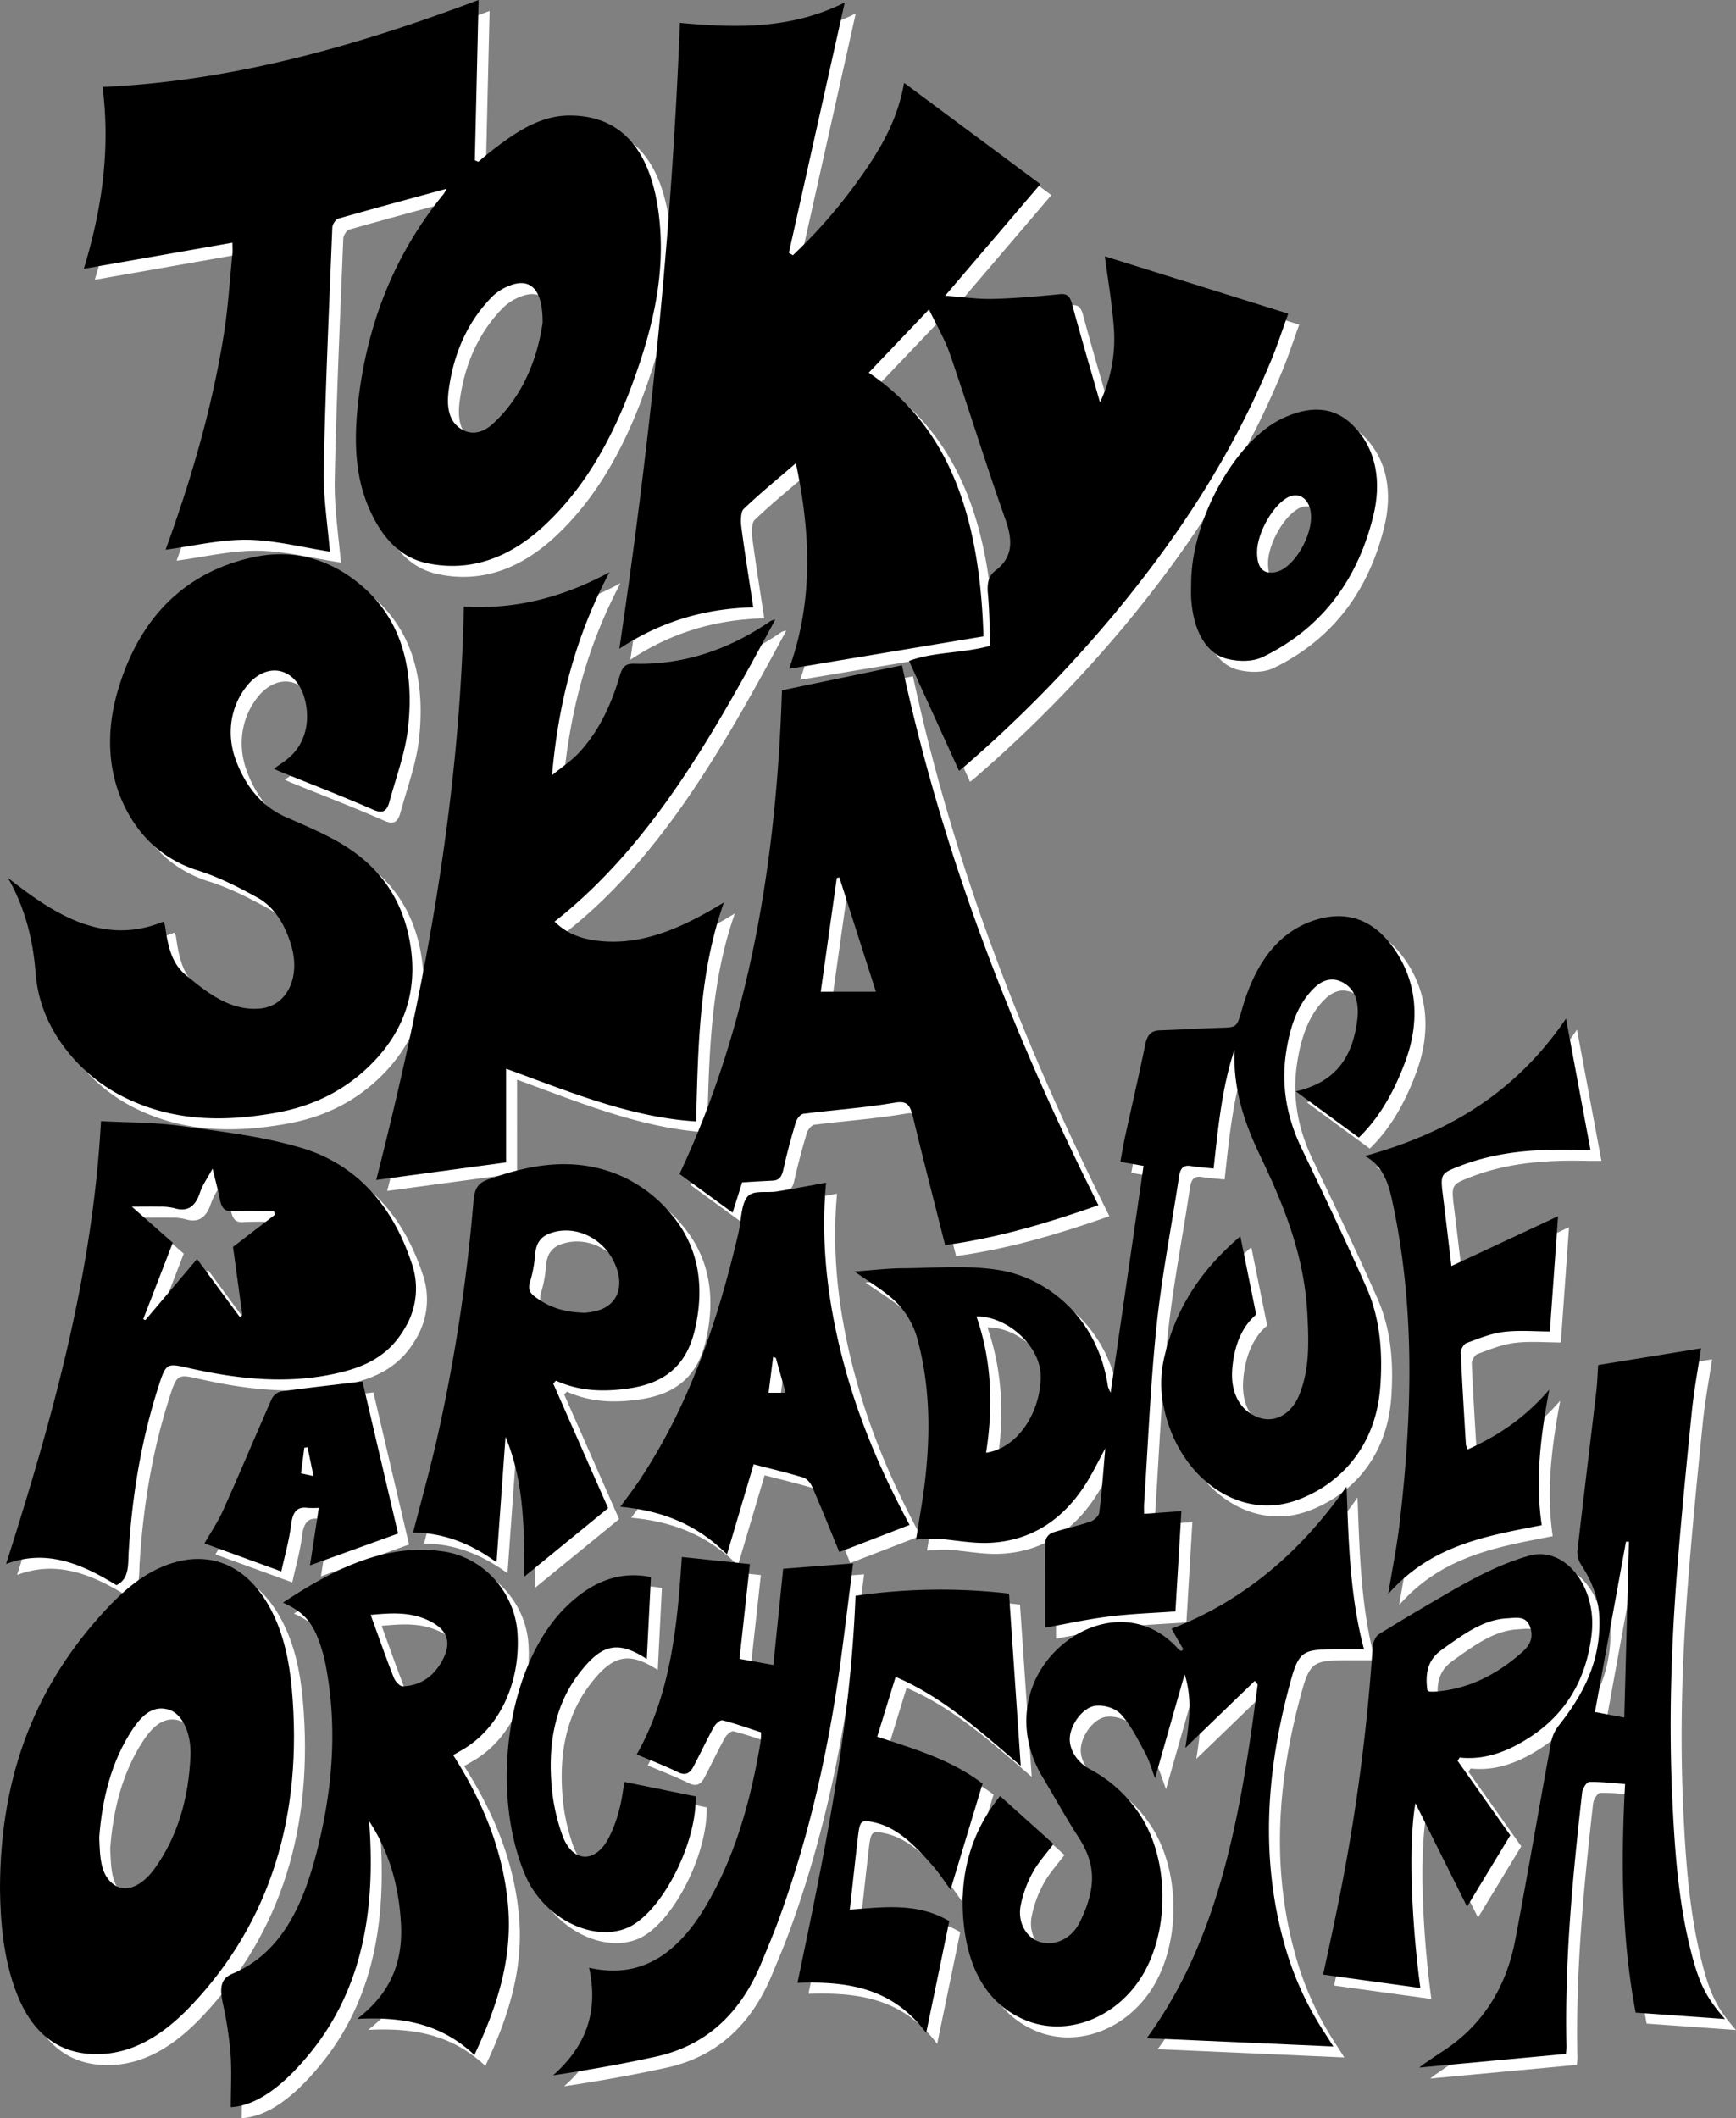 <svg xmlns="http://www.w3.org/2000/svg" viewBox="0 0 790.77 964.49"><rect x="0" y="0" width="790.77" height="964.49" fill="#808080" stroke="none"/><defs><style>.cls-1{fill:#fff;}</style></defs><title>logo</title><g id="Layer_2" data-name="Layer 2"><g id="Layer_1-2" data-name="Layer 1"><path class="cls-1" d="M191.12,431c-4.68-21.47-17.43-34.61-33.33-43.38-7.31-4-14.93-7.22-22.49-10.53-10.52-4.61-18-13.24-22.71-25.51S110,326.36,117.73,317c9.12-11,22.12-8,26,6,2.85,10.35.32,20.45-6.89,26.83-2.15,1.91-4.55,3.38-7.07,5.21,1,.46,1.71.86,2.49,1.17C146.51,362,160.86,367.47,175,373.7c4,1.75,6.11,1,7.33-3.44,3.06-11.24,7.27-22.34,8.55-33.91,2.74-24.85-2.12-47.29-19.41-63.1-16-14.59-34.32-18.76-53.42-14-28.47,7-49.64,26.34-59.57,60.86-4.89,17-4.71,35,2.71,50.89s19.17,25.72,34,30.39c9.31,2.93,18.36,7.52,27.16,12.38C130,418,134.87,426,137.7,435.63c4.3,14.6-2.14,27.51-14.24,28.61-13.24,1.22-23.76-6.86-34.1-15.51-6.49-5.43-8-13.79-9.22-22.4a6.52,6.52,0,0,0-.77-1.65c-26.87,11-49.11-2.8-70.8-20C16.12,417.79,20,432.28,21.2,447.9c1.08,13.75,6.18,25,13.75,34.84a76.49,76.49,0,0,0,29.79,23.38c21.34,9.6,43.28,9.55,65.41,5.68,15.86-2.77,30.57-9.17,43.21-21.5C189,475,196.46,455.5,191.12,431Z"/><path class="cls-1" d="M334.74,415.94c-2.41,1.43-4.05,2.43-5.7,3.38-16.58,9.5-33.64,16.41-52.29,14-6.9-.89-13.51-3.1-19.13-8.67,44.21-34.77,72.62-85.77,100.5-137.46a5.15,5.15,0,0,0-2.87,1.11c-19.18,13-39.68,19.55-61.58,18.92-3.71-.11-5.2,1.45-6.39,5.54-4,13.76-10,26.11-19.17,35.63-3.21,3.31-7,5.79-11.65,9.58,3-34,11-63.71,26.16-92.4-22,11.87-43.6,17-66.34,15.64-1.79,90.54-18.43,176.9-39.91,261.08l59.15-8V491.63c29,10.59,56.85,22.19,86.56,24C323,481.31,323.43,448,334.74,415.94Z"/><path class="cls-1" d="M415.86,307.93l-54.67,11.39c-2.42,76.86-14.49,151.83-46.66,220.26l24.18,17.61c1.63-5.19,3.07-9.76,4.35-13.82,4.95-.28,9.43-.58,13.91-.77,2.7-.11,4.07-1.49,4.82-4.91,1.61-7.33,3.56-14.56,5.7-21.69.48-1.63,2.17-3.68,3.44-3.84,14-1.81,28.05-2.71,41.95-5.11,5.49-.95,6.74,1.35,8.05,6.81,4.63,19.27,9.62,38.4,14.59,58.08,23.78-3.23,46.62-10,69.81-18.14C466.39,476,434.62,395.26,415.86,307.93Zm-37,148.66c2.5-17.74,4.9-34.79,7.31-51.84l1.18-.18,16.64,52Z"/><path class="cls-1" d="M590.73,892.56c-11.47-39-9.21-78,.79-116.84,4.91-19.09,5.65-19.62,22.14-19.75,4.07,0,8.14,0,12.65,0-6.41-24.23-7-48.47-7.94-74.07-22.14,31.63-48.63,52.8-79.71,64.74C540.55,750,542.25,753,544,756l-.88.78a4.2,4.2,0,0,1-1.25-.72c-16.45-18.72-41.33-14.83-56.93,1.62-14.39,15.19-16.49,37.46-5.18,56.25,5.48,9.1,10.61,18.54,16.35,27.38,8.12,12.5,8.42,23,.91,38.65-3.46,7.23-10.47,11-17.2,9.6s-11.46-8.49-9.9-16.85a52.36,52.36,0,0,1,5.46-15c2.52-4.67,6.09-8.49,9.49-13.06l-24.33-21.83c-13.27,16.62-18.86,36-16.52,58.4,2.2,21,11.09,36.5,27.84,43.55,19.29,8.11,42.28-1.08,53.87-20.88,11.84-20.24,11.69-50.69-.31-70.69a61.55,61.55,0,0,0-24-22.62c-6.19-3.4-9.63-9.38-9.07-14.78.61-6,6.09-13.56,11.89-14.09,3.78-.35,8.68,1,11.4,3.92,4.39,4.76,7.6,11.3,10.92,17.4,1.87,3.41,3,7.45,4.58,11.66,4.61-16.16,9-31.72,13.48-47.28,3.78,11.82,1.85,23.25.33,33.49l31.61-30.51c.44.54.89,1.07,1.33,1.6-7.53,58.28-17.2,115.56-50.54,161.09l85,3.77c-1.24-1.95-2.33-3.71-3.46-5.43A143.79,143.79,0,0,1,590.73,892.56Z"/><path class="cls-1" d="M393.61,716.88l-31.86,2.45c-1.52,14.9-3,29.29-4.48,43.82l-15.42-2.8c1.65-15,3.22-29.37,4.73-43.13l-31-3.24c-2,31.27-5.08,62.55-20.54,89.9,6.58,2.79,12.81,5.17,18.86,8.12,3.12,1.53,5.25.65,6.9-2.45,3.19-6,6.09-12.27,9.38-18.2.83-1.5,2.85-3.28,4-3,5.85,1.45,11.6,3.55,17.5,5.46a40.86,40.86,0,0,1-.22,4.27c-4.48,26.81-11.58,52.23-24.88,74.69C313.43,895,296.68,906.31,273.34,901c4.72,21.58-2.67,36.76-16.38,49,16-2.45,31.5-5.13,47-8.56,21.32-4.73,37.75-18.21,47.75-42.4,2.65-6.41,5.38-12.79,7.79-19.34C374,840.3,383.07,799,388.6,756.36,390.3,743.28,391.92,730.19,393.61,716.88Z"/><path class="cls-1" d="M403.23,834.83c10.93,2.41,18.91,11,26.69,19.8,2.88,3.25,5.31,7.1,8.06,10.82,5.06-16.76,9.76-32.3,14.6-48.29-14.48-11-31.1-15.77-48-21.37,2.82-9.14,5.51-17.88,8.38-27.22,21.62,9.16,39.37,25.46,57,40.49-1.77-26-3.54-52-5.34-78.41a270.19,270.19,0,0,0-69.92,1c-2.31,60.4-14.24,118.08-26.45,176.23,22.26-.75,43,1.88,58.64,22.79,3.53-17.11,7-33.74,10.51-50.89-14.44-8.55-29.8-6.4-45.3-5.24,1.29-11.62,2.46-22.42,3.71-33.2C396.68,834,397.24,833.5,403.23,834.83Z"/><path class="cls-1" d="M290,883.14c15.63-5.93,32.38-38,31.9-60.16l-32.46-6.61c-.64,3.52-1.19,8.44-2.48,13.06a59.39,59.39,0,0,1-5.11,13.27c-6.21,10.89-16.09,10.25-20.6-1.78a87.48,87.48,0,0,1-5-23c-1.54-18.43,1.31-35.75,11.85-50,10.79-14.55,18.24-16.09,31.52-7.5q.92-18.21,1.88-37.28c-14.38-3-27,2.17-38.49,13.35-27.5,26.82-34.85,84.89-18.67,122.55C252.58,878.07,274.14,889.18,290,883.14Z"/><path class="cls-1" d="M137.92,774c-1.17-13-3.84-25.47-9.78-36.58-9.68-18.09-24.9-25.69-42.2-21.37C72.84,719.36,62.31,728,52.51,738.7,22.41,771.46,5,811.52,5,865.29c.18,14.09,1.37,31.49,7.71,47.65,7,17.82,18.69,26.85,34.75,27.38,17.66.59,32.2-8.88,45-22.47C128.2,879.89,143.09,831.66,137.92,774Zm-46.17,30.6c-.81,19.19-5.81,36.68-16.32,51.25-5.74,8-13,11.06-18.23,7.53-6.72-4.53-6.59-13.09-7-21.67,1.31-17.67,5.53-34.58,15-49,4.38-6.63,9.71-11.77,17.33-9C88.19,785.9,92.19,794.34,91.75,804.64Z"/><path class="cls-1" d="M211.43,804.18l4.11-2.37c16.78-9.67,26.65-30.48,25.19-53.08-1.22-18.75-15.48-34.49-33.43-37.22-26.64-4-49.89,7.73-73.4,23.25,9.7,4.29,13.92,9.37,17.39,20.35a75.5,75.5,0,0,1,2.09,8.22c5.2,27.16,3.28,54-3,80.47-6.33,26.73-16.14,50.18-39.69,60-5.14,2.15-5.67,6.42-4.23,13.19A173.12,173.12,0,0,1,110,939.93c.6,8.12.13,16.36.13,24.56,11.56-.63,23.69-9.39,36-24.48,24.06-29.45,30.12-65.69,27-105.79,9.08,13.82,13.6,29.37,14.53,46.88,1,19-6,32.46-19.94,43.19,20.19-1,37.86,1.85,53.37,16.43,10.35-22,17.86-44.64,15.15-70C233.65,845.77,224.07,824.11,211.43,804.18Zm-5.62-41.92c-4.28,7.13-10.31,10.32-17.27,10.59-1.38.06-3.44-2.12-4.14-3.89-3.62-9.19-6.9-18.59-10.56-28.63,9.61-.91,19-1.6,28,3.39C209.47,747.92,210.79,754,205.81,762.26Z"/><path class="cls-1" d="M775.81,895.7c-6.1-22.89-7.87-46.64-9-70.49-1.69-35-.61-70,2.13-104.9,1.91-24.36,4.29-48.67,6.76-72.95,1-9.63,2.78-19.13,4.17-28.42L733,626.55c-.28,4-.4,8.11-.88,12.17-2.85,24.21-5.84,48.41-8.59,72.64a10.39,10.39,0,0,0,1.67,6.1c4.75,7.25,8.09,15.27,8.35,24.61.56,20.07-7.81,35.14-18.64,48.79a18.36,18.36,0,0,0-3.41,7.69c-5.5,29.83-10.59,59.78-16.24,89.57-4.45,23.5-16.26,40.14-33.51,51.2-2.67,1.72-5.29,3.54-7.92,5.35-1,.69-1.94,1.49-2.33,1.79l66.8-6.22a32.29,32.29,0,0,0,.23-3.41c-.86-38.84,2.84-77.26,7.15-115.61.2-1.84,2.06-4.8,3.19-4.83,5.41-.14,10.84.54,16.37.94-1.88,35.81-1.62,70.17,4.83,104.11l40.7,2.9C782.59,915.13,779.3,908.79,775.81,895.7ZM744.88,787.07l-13.36-2.49c4.77-26.22,9.45-51.9,14.13-77.58H747C746.33,733.42,745.61,759.85,744.88,787.07Z"/><path class="cls-1" d="M607.69,904.12,652,910.23c-4.41-32.83-5.31-67.17-2.26-84.14l23.52,47.08,19.69-32.46-24-33.92c.3-.5.61-1,.92-1.5,11.82,1.31,22.61-3,32.72-9.73,15.14-10.08,25.07-25.28,27.44-46.66,2.41-21.74-12.46-40.08-28.51-35.51C688.9,717,677.39,723,665.9,729.62c-11,6.34-22,12.84-32.89,19.6-1.37.85-2.61,3.62-2.74,5.61A880.17,880.17,0,0,1,614,874.53C611.93,884.78,609.66,895,607.69,904.12Zm54-147.88c9.46-6.65,18.66-13.8,29.94-14.34,3.85-.18,8.71-1.5,10.51,4.42,1.92,6.33-2.11,9.65-5.8,12.74-11.42,9.56-23.92,15.27-37.77,16.22a13.8,13.8,0,0,1-2.49-.07c-.3,0-.57-.36-.9-.58C654.11,766.75,655.42,760.68,661.74,756.24Z"/><path class="cls-1" d="M591.81,147.83l-83.53-26.11c1.34,10.34,3.26,21.33,4.08,32.44a67.58,67.58,0,0,1-6.29,34.06c-4.51-15.74-8.79-30.15-12.71-44.71-1.06-4-2.54-4.85-5.74-4.54-10.18,1-20.38,1.91-30.58,2.14-6.93.15-13.87-.9-21.51-1.46l43.38-50.8L416.82,42.73c-3,17.38-11.28,31.05-20.53,43.91a235.14,235.14,0,0,1-30.12,34.59l-1.84-1.07c8.41-37.67,16.83-75.34,25.46-114-24.6,12.26-49.59,11.62-75.08,9.26-3.74,95.71-13.5,190.13-27.59,285,19.66-13,39.91-18.35,61-18.87-1.91-12.63-3.84-24.5-5.41-36.44-.36-2.72-.34-7,1-8.31,7.5-7.18,15.43-13.64,23.82-20.87,6.83,32.12,7.92,63-3.08,93.6L453,294.77c-1.57-50-13.22-93.71-52.28-120.06l27.44-28.8c3.4,7.13,7.21,13.47,9.64,20.54,8.61,25,16.42,50.36,25.23,75.22,3.54,10,3.11,17.31-4.66,23.22-3.21,2.44-3.79,5.95-3.36,10.54.74,7.89.75,15.88,1.06,23.64-13,3.52-25.78,2.68-37,6.88L441.86,356c.41-.33,1.41-1.06,2.35-1.88A599.65,599.65,0,0,0,512.3,284.9c28.51-34.37,53.68-71.9,71.8-116C587,161.85,589.4,154.46,591.81,147.83Z"/><path class="cls-1" d="M305.06,102.41c-3.68-29-17-44.95-40.83-44.82-13.93.08-25.64,8.44-37,17.45-1.47,1.17-2.9,2.42-4.34,3.63l-1.6-.68c.57-24.15,1.14-48.3,1.72-73C167.31,26,110.67,42,51.74,44.61c3.53,28.52-.2,55.33-8.56,82.79l67.69-11.89c0,2.23.12,3.66,0,5-1.26,12.44-2,25-4,37.3-5.48,34-15.11,66.42-26.43,97.49,12.38-1.64,24.79-4.67,37.17-4.52s25,3.44,37.66,5.39c-1-12-3.06-24.94-2.79-37.77.74-36.6,2.42-73.18,3.89-109.76.06-1.46,1.56-3.77,2.68-4.09,16.27-4.65,32.58-9,49.43-13.62a21,21,0,0,1-1.44,2.46c-21.88,26.73-35.14,58.81-39.09,96.46-1.67,15.91-1.25,31.76,5.05,46.38,5.68,13.15,14,22.55,26.36,25.18,20.2,4.31,38.15-2.56,54.15-17.63,18-16.93,30.49-39.21,39.66-64.32C302.12,155.06,308.53,129.7,305.06,102.41Zm-75.67,95.66c-4.69,4.26-10.37,5.51-15.55,1.41-4.77-3.78-5.3-10.33-4.48-16.59,2.24-17.27,8.87-31.7,19.86-42.84a23,23,0,0,1,7.95-5c9.4-3.71,15.11,1.6,15,16.88C249.76,168.75,242.87,185.82,229.39,198.07Z"/><path class="cls-1" d="M621.68,199.08c-9.71-10-21.27-8.83-32.37-3.65-21.68,10.12-41.73,46.55-41.73,75.24,0,2.26-.12,4.54,0,6.79.93,14.65,6.76,25.28,16.61,27.6,5.21,1.23,11.43,1.36,16.23-1,24.37-11.93,42.26-32.33,50.07-63.89C634.36,224.67,632.13,209.84,621.68,199.08Zm-35.17,66.31c-5.94,1.45-8.94-1.59-8.91-9,0-9,7.82-22.34,14.78-25.27,4.84-2,9.11,1.35,9.74,7.71C603.1,248.76,594.47,263.46,586.51,265.39Z"/><path class="cls-1" d="M718.34,468.82c-24.09,35.38-55.67,52.56-91.57,62.57,7.89,4.31,10.5,11.71,12.29,19.9,10.67,48.69,9.24,97.82,3.51,147.07-1.26,10.81-3.43,21.46-5.22,32.47,19.81-22.49,44.87-26.43,69.93-31.35-3-20.46-.55-40.46,3.43-61.7C699.38,650.88,687,659,673.54,665a10.83,10.83,0,0,1-.8-2.22c-.84-14-1.73-27.92-2.33-41.9-.06-1.43,1.38-3.89,2.5-4.3,5.58-2.06,11.22-4.39,17-5.1,7-.86,14.19-.2,21.07-.2,1.2-17,2.46-34.55,3.73-52.48l-48.58,22.69c-1.31-11-2.45-20.88-3.69-30.78-1.41-11.19-1.48-11.28,7.53-14.77,17.65-6.83,35.84-7.82,54.16-7.34,1.75,0,3.51,0,5.35,0C725.71,508.46,722.1,489,718.34,468.82Z"/><path class="cls-1" d="M598,528.14c-6.71-13.87-9.58-28.49-7.11-44.33,1.76-11.31,5.23-21.82,12.95-29.14,4.28-4.07,9.19-4.93,14.12-1.53,4.42,3,6.2,8.65,5.32,16-2.21,18.49-10.9,28.84-28,32.82L623.94,523c9.67-9.28,16.37-21.54,21.25-34.79,6.42-17.46,5.68-35.13-4.67-50.48-10.08-14.94-23.38-18.58-38.14-13.22-16.24,5.89-25.9,20.44-31.43,39.36-2.59,8.87-2.2,8.91-10,9.13-9.21.26-18.41.87-27.62,1.16-3.65.12-5.69,1.72-6.65,6.43-2.88,14.15-6.18,28.17-9.25,42.26-.8,3.65-1.39,7.38-2.1,11.18l10.57,1.85c-5,34.43-9.92,68.31-15,103.3a19.6,19.6,0,0,1-1.21-2.82C505,604.76,482,587.18,461,583.5c-14.46-2.54-29.4-1.1-44.13-1-7.26,0-14.51.92-22.66,1.48,5.74,4,10.67,7,15.25,10.66a37.71,37.71,0,0,1,13.45,20.12c5.73,21.21,6,42.86,3.42,64.69-1.08,9.19-2.77,18.28-4.06,26.62a75.71,75.71,0,0,1,9.31-.45c8,.53,16,2.25,24,1.9,18.57-.83,34-10,45.18-28.74,2.53-4.24,4.75-8.76,7.72-14.27-.94,10.6-1.59,20-2.75,29.23-.21,1.62-2.43,3.57-4,4.1-5.79,2-11.74,3.2-17.55,5.11a5.38,5.38,0,0,0-3,3.8c-.22,13.12-.14,26.24-.14,39.41,9.35-1.67,19.19-3.84,29.11-5.08,10.09-1.26,20.25-1.59,30.27-2.32.89-15,1.79-30.06,2.72-45.66l-17,1.23c0-2-.07-3.25,0-4.45,1.81-27.07,2.88-54.26,5.69-81.18,2.37-22.78,6.84-45.22,10.21-67.85.63-4.24,2.25-5.43,5.46-4.9s6.62.74,10.32,1.13c2.05-18.55,3.75-36.91,9.54-54.23-.79,18,4.45,33.4,11.68,48.48,10.63,22.2,20.06,45.13,21.46,71.66.66,12.63,1.12,25.17-3.57,36.9-3.6,9-11.07,13.14-18.4,10.63-8.48-2.9-13-11-12.25-21.75s4.36-19.67,10.93-25.18c-2.51-12.4-4.82-23.82-7.22-35.66-15.77,13.53-28.68,30.27-34.35,53.87a53.3,53.3,0,0,0-1.46,18.16c4.16,34.65,32.8,57.68,60.37,48.54,18-6,37.07-22.3,39.2-52.25,1.13-15.78-.14-31.06-6.31-45C618,569.94,608,549,598,528.14ZM454.17,666.5c3.34-21.2,2.6-42-4.39-62.08,14.14-.13,29.16,13.57,29.27,27.07C479.18,647.47,468.92,664.41,454.17,666.5Z"/><path class="cls-1" d="M192.45,580c-9.34-28.11-26.84-45.34-50-52.26-18.25-5.45-37.21-7.53-55.95-10.15C74.89,516,63.13,516.17,51,515.51,47.11,586.65,28.52,651.87,7.78,717.17c18.42-7,34.62,0,50.27,9.65,6-2.93,5.21-9.48,5.57-15.26,1.58-25.36,5.61-50,13.12-73.79,3.91-12.39,3.91-12.15,14.44-9.79,23,5.17,46.1,7.57,69.32,1.85,11.43-2.81,21.85-7.8,28.93-20.1A34.65,34.65,0,0,0,192.45,580Zm-81.31-7.24c1.36,9.94,2.81,20.55,4.27,31.17l-1.19.76L94.75,578.29,71.23,606.08l-1-.38,13.47-34.83-18.63-16.4c5,0,8.84-.07,12.7,0a24.8,24.8,0,0,1,6.5.65C90,556.83,93.8,555,96.1,548c1.16-3.5,3.36-6.47,5.72-10.86,1.36,5.63,2.52,9.86,3.38,14.19.74,3.72,2.17,5.35,5.53,5.16,6.31-.35,12.64-.1,19-.1l.58,1.68Z"/><path class="cls-1" d="M258.23,633.68c10.79,4.9,21.86,5.15,33,3.56,14.05-2,25.91-8.33,30.21-26.48,4.68-19.79,1.93-38-10.58-52.75a62.73,62.73,0,0,0-25.2-18.49c-19.84-7.75-39.3-4.33-58.71,2.7-4.13,1.49-5.78,4.11-6.24,9.36a793.65,793.65,0,0,1-17.13,110.66c-3.14,13.53-6.87,26.87-10.41,40.6,13.37.15,25.71,4.55,38,13.55,1.42-19.81,2.76-38.46,4.1-57.11,8.57,20.49,8.55,42.54,8.54,63.66L282,691.73,257,635C257.42,634.55,257.82,634.11,258.23,633.68Zm-11.79-45a56,56,0,0,0,2.27-12c.45-6.75,3.58-9.3,8.53-10.64,10.7-2.91,22.71,3,27.73,14.18,4.59,10.18,1.57,18.77-7.67,21.54a37,37,0,0,1-5.66,1c-9-.13-16.17-2.25-22.79-7.18C246.61,593.93,245.36,592.32,246.44,588.7Z"/><path class="cls-1" d="M381.27,543.54c-7.68,1.38-15,2.79-22.41,4-4.57.75-10.67-.78-13.34,2.3-3,3.46-2.85,11-4.18,16.7-9.57,41.09-23.08,79.79-45.46,113.08-2.5,3.72-5.23,7.22-8.33,11.48,18.24,1.68,34.49,7.56,48.59,21.68,4.11-13.85,8.08-27.26,12.15-41,8,2.06,15.36,3.79,22.63,6,1.57.48,3.28,2.44,4.08,4.28,4.31,9.92,8.35,20,12.32,29.66l32-12.36c-12.67-23.52-23.16-47.74-30.13-74.1S378.69,571.83,381.27,543.54ZM355.1,639.19c.73-5.76,1.4-11,2.07-16.28l1.24.4c1.44,5.15,2.88,10.29,4.45,15.88Z"/><path class="cls-1" d="M132.89,638.62a6.56,6.56,0,0,0-4.21,3.58c-7.41,16.73-14.48,33.7-22,50.39-2.47,5.52-5.83,10.43-8.55,15.2l35,12.76c1.47-6.78,3.57-13.95,4.48-21.35.75-6,2.87-8.22,7.54-7.6a46.37,46.37,0,0,0,5.06,0c-1.39,9.15-2.65,17.44-4,26.18l40.11-14.49q-8.26-35.27-16.22-69.25C157.16,635.61,145,636.93,132.89,638.62Zm9.23,37.27c.52-4,1-7.86,1.51-11.69l1.45-.2c.86,4.1,1.71,8.2,2.73,13.12Z"/><path d="M186.12,426c-4.68-21.47-17.43-34.61-33.33-43.38-7.31-4-14.93-7.22-22.49-10.53-10.52-4.61-18-13.24-22.71-25.51S105,321.36,112.73,312c9.12-11,22.12-8,26,6,2.85,10.35.32,20.45-6.89,26.83-2.15,1.91-4.55,3.38-7.07,5.21,1,.46,1.71.86,2.49,1.17C141.51,357,155.86,362.47,170,368.7c4,1.75,6.11,1,7.33-3.44,3.06-11.24,7.27-22.34,8.55-33.91,2.74-24.85-2.12-47.29-19.41-63.1-16-14.59-34.32-18.76-53.42-14-28.47,7-49.64,26.34-59.57,60.86-4.89,17-4.71,35,2.71,50.89s19.17,25.72,34,30.39c9.31,2.93,18.36,7.52,27.16,12.38C125,413,129.87,421,132.7,430.63c4.3,14.6-2.14,27.51-14.24,28.61-13.24,1.22-23.76-6.86-34.1-15.51-6.49-5.43-8-13.79-9.22-22.4a6.52,6.52,0,0,0-.77-1.65c-26.87,11-49.11-2.8-70.8-20C11.12,412.79,15,427.28,16.2,442.9c1.08,13.75,6.18,25,13.75,34.84a76.49,76.49,0,0,0,29.79,23.38c21.34,9.6,43.28,9.55,65.41,5.68,15.86-2.77,30.57-9.17,43.21-21.5C184,470,191.46,450.5,186.12,426Z"/><path d="M329.74,410.94c-2.41,1.43-4.05,2.43-5.7,3.38-16.58,9.5-33.64,16.41-52.29,14-6.9-.89-13.51-3.1-19.13-8.67,44.21-34.77,72.62-85.77,100.5-137.46a5.15,5.15,0,0,0-2.87,1.11c-19.18,13-39.68,19.55-61.58,18.92-3.71-.11-5.2,1.45-6.39,5.54-4,13.76-10,26.11-19.17,35.63-3.21,3.31-7,5.79-11.65,9.58,3-34,11-63.71,26.16-92.4-22,11.87-43.6,17-66.34,15.64-1.79,90.54-18.43,176.9-39.91,261.08l59.15-8V486.63c29,10.59,56.85,22.19,86.56,24C318,476.31,318.43,443,329.74,410.94Z"/><path d="M410.86,302.93l-54.67,11.39c-2.42,76.86-14.49,151.83-46.66,220.26l24.18,17.61c1.63-5.19,3.07-9.76,4.35-13.82,4.95-.28,9.43-.58,13.91-.77,2.7-.11,4.07-1.49,4.82-4.91,1.61-7.33,3.56-14.56,5.7-21.69.48-1.63,2.17-3.68,3.44-3.84,14-1.81,28.05-2.71,41.95-5.11,5.49-.95,6.74,1.35,8.05,6.81,4.63,19.27,9.62,38.4,14.59,58.08,23.78-3.23,46.62-10,69.81-18.14C461.39,471,429.62,390.26,410.86,302.93Zm-37,148.66c2.5-17.74,4.9-34.79,7.31-51.84l1.18-.18,16.64,52Z"/><path d="M585.73,887.56c-11.47-39-9.21-78,.79-116.84,4.91-19.09,5.65-19.62,22.14-19.75,4.07,0,8.14,0,12.65,0-6.41-24.23-7-48.47-7.94-74.07-22.14,31.63-48.63,52.8-79.71,64.74C535.55,745,537.25,748,539,751l-.88.78a4.2,4.2,0,0,1-1.25-.72c-16.45-18.72-41.33-14.83-56.93,1.62-14.39,15.19-16.49,37.46-5.18,56.25,5.48,9.1,10.61,18.54,16.35,27.38,8.12,12.5,8.42,23,.91,38.65-3.46,7.23-10.47,11-17.2,9.6s-11.46-8.49-9.9-16.85a52.36,52.36,0,0,1,5.46-15c2.52-4.67,6.09-8.49,9.49-13.06l-24.33-21.83c-13.27,16.62-18.86,36-16.52,58.4,2.2,21,11.09,36.5,27.84,43.55,19.29,8.11,42.28-1.08,53.87-20.88,11.84-20.24,11.69-50.69-.31-70.69a61.55,61.55,0,0,0-24-22.62c-6.19-3.4-9.63-9.38-9.07-14.78.61-6,6.09-13.56,11.89-14.09,3.78-.35,8.68,1,11.4,3.92,4.39,4.76,7.6,11.3,10.92,17.4,1.87,3.41,3,7.45,4.58,11.66,4.61-16.16,9-31.72,13.48-47.28,3.78,11.82,1.85,23.25.33,33.49l31.61-30.51c.44.54.89,1.07,1.33,1.6-7.53,58.28-17.2,115.56-50.54,161.09l85,3.77c-1.24-1.95-2.33-3.71-3.46-5.43A143.79,143.79,0,0,1,585.73,887.56Z"/><path d="M388.61,711.88l-31.86,2.45c-1.52,14.9-3,29.29-4.48,43.82l-15.42-2.8c1.65-15,3.22-29.37,4.73-43.13l-31-3.24c-2,31.27-5.08,62.55-20.54,89.9,6.58,2.79,12.81,5.17,18.86,8.12,3.12,1.53,5.25.65,6.9-2.45,3.19-6,6.09-12.27,9.38-18.2.83-1.5,2.85-3.28,4-3,5.85,1.45,11.6,3.55,17.5,5.46a40.86,40.86,0,0,1-.22,4.27c-4.48,26.81-11.58,52.23-24.88,74.69C308.43,890,291.68,901.31,268.34,896c4.72,21.58-2.67,36.76-16.38,49,16-2.45,31.5-5.13,47-8.56,21.32-4.73,37.75-18.21,47.75-42.4,2.65-6.41,5.38-12.79,7.79-19.34C369,835.3,378.07,794,383.6,751.36,385.3,738.28,386.92,725.19,388.61,711.88Z"/><path d="M398.23,829.83c10.93,2.41,18.91,11,26.69,19.8,2.88,3.25,5.31,7.1,8.06,10.82,5.06-16.76,9.76-32.3,14.6-48.29-14.48-11-31.1-15.77-48-21.37,2.82-9.14,5.51-17.88,8.38-27.22,21.62,9.16,39.37,25.46,57,40.49-1.77-26-3.54-52-5.34-78.41a270.19,270.19,0,0,0-69.92,1c-2.31,60.4-14.24,118.08-26.45,176.23,22.26-.75,43,1.88,58.64,22.79,3.53-17.11,7-33.74,10.51-50.89-14.44-8.55-29.8-6.4-45.3-5.24,1.29-11.62,2.46-22.42,3.71-33.2C391.68,829,392.24,828.5,398.23,829.83Z"/><path d="M285,878.14c15.63-5.93,32.38-38,31.9-60.16l-32.46-6.61c-.64,3.52-1.19,8.44-2.48,13.06a59.39,59.39,0,0,1-5.11,13.27c-6.21,10.89-16.09,10.25-20.6-1.78a87.48,87.48,0,0,1-5-23c-1.54-18.43,1.31-35.75,11.85-50,10.79-14.55,18.24-16.09,31.52-7.5q.92-18.21,1.88-37.28c-14.38-3-27,2.17-38.49,13.35-27.5,26.82-34.85,84.89-18.67,122.55C247.58,873.07,269.14,884.18,285,878.14Z"/><path d="M132.92,769c-1.17-13-3.84-25.47-9.78-36.58-9.68-18.09-24.9-25.69-42.2-21.37C67.84,714.36,57.31,723,47.51,733.7,17.41,766.46,0,806.52,0,860.29c.18,14.09,1.37,31.49,7.71,47.65,7,17.82,18.69,26.85,34.75,27.38,17.66.59,32.2-8.88,45-22.47C123.2,874.89,138.09,826.66,132.92,769Zm-46.17,30.6c-.81,19.19-5.81,36.68-16.32,51.25-5.74,8-13,11.06-18.23,7.53-6.72-4.53-6.59-13.09-7-21.67,1.31-17.67,5.53-34.58,15-49,4.38-6.63,9.71-11.77,17.33-9C83.19,780.9,87.19,789.34,86.75,799.64Z"/><path d="M206.43,799.18l4.11-2.37c16.78-9.67,26.65-30.48,25.19-53.08-1.22-18.75-15.48-34.49-33.43-37.22-26.64-4-49.89,7.73-73.4,23.25,9.7,4.29,13.92,9.37,17.39,20.35a75.5,75.5,0,0,1,2.09,8.22c5.2,27.16,3.28,54-3,80.47-6.33,26.73-16.14,50.18-39.69,60-5.14,2.15-5.67,6.42-4.23,13.19A173.12,173.12,0,0,1,105,934.93c.6,8.12.13,16.36.13,24.56,11.56-.63,23.69-9.39,36-24.48,24.06-29.45,30.12-65.69,27-105.79,9.08,13.82,13.6,29.37,14.53,46.88,1,19-6,32.46-19.94,43.19,20.19-1,37.86,1.85,53.37,16.43,10.35-22,17.86-44.64,15.15-70C228.65,840.77,219.07,819.11,206.43,799.18Zm-5.62-41.92c-4.28,7.13-10.31,10.32-17.27,10.59-1.38.06-3.44-2.12-4.14-3.89-3.62-9.19-6.9-18.59-10.56-28.63,9.61-.91,19-1.6,28,3.39C204.47,742.92,205.79,749,200.81,757.26Z"/><path d="M770.81,890.7c-6.1-22.89-7.87-46.64-9-70.49-1.69-35-.61-70,2.13-104.9,1.91-24.36,4.29-48.67,6.76-72.95,1-9.63,2.78-19.13,4.17-28.42L728,621.55c-.28,4-.4,8.11-.88,12.17-2.85,24.21-5.84,48.41-8.59,72.64a10.39,10.39,0,0,0,1.67,6.1c4.75,7.25,8.09,15.27,8.35,24.61.56,20.07-7.81,35.14-18.64,48.79a18.36,18.36,0,0,0-3.41,7.69c-5.5,29.83-10.59,59.78-16.24,89.57-4.45,23.5-16.26,40.14-33.51,51.2-2.67,1.72-5.29,3.54-7.92,5.35-1,.69-1.94,1.49-2.33,1.79l66.8-6.22a32.29,32.29,0,0,0,.23-3.41c-.86-38.84,2.84-77.26,7.15-115.61.2-1.84,2.06-4.8,3.19-4.83,5.41-.14,10.84.54,16.37.94-1.88,35.81-1.62,70.17,4.83,104.11l40.7,2.9C777.59,910.13,774.3,903.79,770.81,890.7ZM739.88,782.07l-13.36-2.49c4.77-26.22,9.45-51.9,14.13-77.58H742C741.33,728.42,740.61,754.85,739.88,782.07Z"/><path d="M602.69,899.12,647,905.23c-4.41-32.83-5.31-67.17-2.26-84.14l23.52,47.08,19.69-32.46-24-33.92c.3-.5.61-1,.92-1.5,11.82,1.31,22.61-3,32.72-9.73,15.14-10.08,25.07-25.28,27.44-46.66,2.41-21.74-12.46-40.08-28.51-35.51C683.9,712,672.39,718,660.9,724.62c-11,6.34-22,12.84-32.89,19.6-1.37.85-2.61,3.62-2.74,5.61A880.17,880.17,0,0,1,609,869.53C606.93,879.78,604.66,890,602.69,899.12Zm54-147.88c9.46-6.65,18.66-13.8,29.94-14.34,3.85-.18,8.71-1.5,10.51,4.42,1.92,6.33-2.11,9.65-5.8,12.74-11.42,9.56-23.92,15.27-37.77,16.22a13.8,13.8,0,0,1-2.49-.07c-.3,0-.57-.36-.9-.58C649.11,761.75,650.42,755.68,656.74,751.24Z"/><path d="M586.81,142.83l-83.53-26.11c1.34,10.34,3.26,21.33,4.08,32.44a67.58,67.58,0,0,1-6.29,34.06c-4.51-15.74-8.79-30.15-12.71-44.71-1.06-4-2.54-4.85-5.74-4.54-10.18,1-20.38,1.91-30.58,2.14-6.93.15-13.87-.9-21.51-1.46l43.38-50.8L411.82,37.73c-3,17.38-11.28,31.05-20.53,43.91a235.14,235.14,0,0,1-30.12,34.59l-1.84-1.07c8.41-37.67,16.83-75.34,25.46-114-24.6,12.26-49.59,11.62-75.08,9.26-3.74,95.71-13.5,190.13-27.59,285,19.66-13,39.91-18.35,61-18.87-1.91-12.63-3.84-24.5-5.41-36.44-.36-2.72-.34-7,1-8.31,7.5-7.18,15.43-13.64,23.82-20.87,6.83,32.12,7.92,63-3.08,93.6L448,289.77c-1.57-50-13.22-93.71-52.28-120.06l27.44-28.8c3.4,7.13,7.21,13.47,9.64,20.54,8.61,25,16.42,50.36,25.23,75.22,3.54,10,3.11,17.31-4.66,23.22-3.21,2.44-3.79,5.95-3.36,10.54.74,7.89.75,15.88,1.06,23.64-13,3.52-25.78,2.68-37,6.88L436.86,351c.41-.33,1.41-1.06,2.35-1.88A599.65,599.65,0,0,0,507.3,279.9c28.51-34.37,53.68-71.9,71.8-116C582,156.85,584.4,149.46,586.81,142.83Z"/><path d="M300.06,97.41c-3.68-29-17-44.95-40.83-44.82-13.93.08-25.64,8.44-37,17.45-1.47,1.17-2.9,2.42-4.34,3.63l-1.6-.68c.57-24.15,1.14-48.3,1.72-73C162.31,21,105.67,37,46.74,39.61c3.53,28.52-.2,55.33-8.56,82.79l67.69-11.89c0,2.23.12,3.66,0,5-1.26,12.44-2,25-4,37.3-5.48,34-15.11,66.42-26.43,97.49,12.38-1.64,24.79-4.67,37.17-4.52s25,3.44,37.66,5.39c-1-12-3.06-24.94-2.79-37.77.74-36.6,2.42-73.18,3.89-109.76.06-1.46,1.56-3.77,2.68-4.09,16.27-4.65,32.58-9,49.43-13.62a21,21,0,0,1-1.44,2.46c-21.88,26.73-35.14,58.81-39.09,96.46-1.67,15.91-1.25,31.76,5.05,46.38,5.68,13.15,14,22.55,26.36,25.18,20.2,4.31,38.15-2.56,54.15-17.63,18-16.93,30.49-39.21,39.66-64.32C297.12,150.06,303.53,124.7,300.06,97.41Zm-75.67,95.66c-4.69,4.26-10.37,5.51-15.55,1.41-4.77-3.78-5.3-10.33-4.48-16.59,2.24-17.27,8.87-31.7,19.86-42.84a23,23,0,0,1,7.95-5c9.4-3.71,15.11,1.6,15,16.88C244.76,163.75,237.87,180.82,224.39,193.07Z"/><path d="M616.68,194.08c-9.71-10-21.27-8.83-32.37-3.65-21.68,10.12-41.73,46.55-41.73,75.24,0,2.26-.12,4.54,0,6.79.93,14.65,6.76,25.28,16.61,27.6,5.21,1.23,11.43,1.36,16.23-1,24.37-11.93,42.26-32.33,50.07-63.89C629.36,219.67,627.13,204.84,616.68,194.08Zm-35.17,66.31c-5.94,1.45-8.94-1.59-8.91-9,0-9,7.82-22.34,14.78-25.27,4.84-2,9.11,1.35,9.74,7.71C598.1,243.76,589.47,258.46,581.51,260.39Z"/><path d="M713.34,463.82c-24.09,35.38-55.67,52.56-91.57,62.57,7.89,4.31,10.5,11.71,12.29,19.9,10.67,48.69,9.24,97.82,3.51,147.07-1.26,10.81-3.43,21.46-5.22,32.47,19.81-22.49,44.87-26.43,69.93-31.35-3-20.46-.55-40.46,3.43-61.7C694.38,645.88,682,654,668.54,660a10.83,10.83,0,0,1-.8-2.22c-.84-14-1.73-27.92-2.33-41.9-.06-1.43,1.38-3.89,2.5-4.3,5.58-2.06,11.22-4.39,17-5.1,7-.86,14.19-.2,21.07-.2,1.2-17,2.46-34.55,3.73-52.48l-48.58,22.69c-1.31-11-2.45-20.88-3.69-30.78-1.41-11.19-1.48-11.28,7.53-14.77,17.65-6.83,35.84-7.82,54.16-7.34,1.75,0,3.51,0,5.35,0C720.71,503.46,717.1,484,713.34,463.82Z"/><path d="M593,523.14c-6.71-13.87-9.58-28.49-7.11-44.33,1.76-11.31,5.23-21.82,12.95-29.14,4.28-4.07,9.19-4.93,14.12-1.53,4.42,3,6.2,8.65,5.32,16-2.21,18.49-10.9,28.84-28,32.82L618.94,518c9.67-9.28,16.37-21.54,21.25-34.79,6.42-17.46,5.68-35.13-4.67-50.48-10.08-14.94-23.38-18.58-38.14-13.22-16.24,5.89-25.9,20.44-31.43,39.36-2.59,8.87-2.2,8.91-10,9.13-9.21.26-18.41.87-27.62,1.16-3.65.12-5.69,1.72-6.65,6.43-2.88,14.15-6.18,28.17-9.25,42.26-.8,3.65-1.39,7.38-2.1,11.18l10.57,1.85c-5,34.43-9.92,68.31-15,103.3a19.6,19.6,0,0,1-1.21-2.82C500,599.76,477,582.18,456,578.5c-14.46-2.54-29.4-1.1-44.13-1-7.26,0-14.51.92-22.66,1.48,5.74,4,10.67,7,15.25,10.66a37.71,37.71,0,0,1,13.45,20.12c5.73,21.21,6,42.86,3.42,64.69-1.08,9.19-2.77,18.28-4.06,26.62a75.71,75.71,0,0,1,9.31-.45c8,.53,16,2.25,24,1.9,18.57-.83,34-10,45.18-28.74,2.53-4.24,4.75-8.76,7.72-14.27-.94,10.6-1.59,20-2.75,29.23-.21,1.62-2.43,3.57-4,4.1-5.79,2-11.74,3.2-17.55,5.11a5.38,5.38,0,0,0-3,3.8c-.22,13.12-.14,26.24-.14,39.41,9.35-1.67,19.19-3.84,29.11-5.08,10.09-1.26,20.25-1.59,30.27-2.32.89-15,1.79-30.06,2.72-45.66l-17,1.23c0-2-.07-3.25,0-4.45,1.81-27.07,2.88-54.26,5.69-81.18,2.37-22.78,6.84-45.22,10.21-67.85.63-4.24,2.25-5.43,5.46-4.9s6.62.74,10.32,1.13c2.05-18.55,3.75-36.91,9.54-54.23-.79,18,4.45,33.4,11.68,48.48,10.63,22.2,20.06,45.13,21.46,71.66.66,12.63,1.12,25.17-3.57,36.9-3.6,9-11.07,13.14-18.4,10.63-8.48-2.9-13-11-12.25-21.75s4.36-19.67,10.93-25.18c-2.51-12.4-4.82-23.82-7.22-35.66-15.77,13.53-28.68,30.27-34.35,53.87a53.3,53.3,0,0,0-1.46,18.16c4.16,34.65,32.8,57.68,60.37,48.54,18-6,37.07-22.3,39.2-52.25,1.13-15.78-.14-31.06-6.31-45C613,564.94,603,544,593,523.14ZM449.17,661.5c3.34-21.2,2.6-42-4.39-62.08,14.14-.13,29.16,13.57,29.27,27.07C474.18,642.47,463.92,659.41,449.17,661.5Z"/><path d="M187.45,575c-9.34-28.11-26.84-45.34-50-52.26-18.25-5.45-37.21-7.53-55.95-10.15C69.89,511,58.13,511.17,46,510.51,42.11,581.65,23.52,646.87,2.78,712.17c18.42-7,34.62,0,50.27,9.65,6-2.93,5.21-9.48,5.57-15.26,1.58-25.36,5.61-50,13.12-73.79,3.91-12.39,3.91-12.15,14.44-9.79,23,5.17,46.1,7.57,69.32,1.85,11.43-2.81,21.85-7.8,28.93-20.1A34.65,34.65,0,0,0,187.45,575Zm-81.31-7.24c1.36,9.94,2.81,20.55,4.27,31.17l-1.19.76L89.75,573.29,66.23,601.08l-1-.38,13.47-34.83-18.63-16.4c5,0,8.84-.07,12.7,0a24.8,24.8,0,0,1,6.5.65C85,551.83,88.8,550,91.1,543c1.16-3.5,3.36-6.47,5.72-10.86,1.36,5.63,2.52,9.86,3.38,14.19.74,3.72,2.17,5.35,5.53,5.16,6.31-.35,12.64-.1,19-.1l.58,1.68Z"/><path d="M253.23,628.68c10.79,4.9,21.86,5.15,33,3.56,14.05-2,25.91-8.33,30.21-26.48,4.68-19.79,1.93-38-10.58-52.75a62.73,62.73,0,0,0-25.2-18.49c-19.84-7.75-39.3-4.33-58.71,2.7-4.13,1.49-5.78,4.11-6.24,9.36a793.65,793.65,0,0,1-17.13,110.66c-3.14,13.53-6.87,26.87-10.41,40.6,13.37.15,25.71,4.55,38,13.55,1.42-19.81,2.76-38.46,4.1-57.11,8.57,20.49,8.55,42.54,8.54,63.66L277,686.73,252,630C252.42,629.55,252.82,629.11,253.23,628.68Zm-11.79-45a56,56,0,0,0,2.27-12c.45-6.75,3.58-9.3,8.53-10.64,10.7-2.91,22.71,3,27.73,14.18,4.59,10.18,1.57,18.77-7.67,21.54a37,37,0,0,1-5.66,1c-9-.13-16.17-2.25-22.79-7.18C241.61,588.93,240.36,587.32,241.44,583.7Z"/><path d="M376.27,538.54c-7.68,1.38-15,2.79-22.41,4-4.57.75-10.67-.78-13.34,2.3-3,3.46-2.85,11-4.18,16.7-9.57,41.09-23.08,79.79-45.46,113.08-2.5,3.72-5.23,7.22-8.33,11.48,18.24,1.68,34.49,7.56,48.59,21.68,4.11-13.85,8.08-27.26,12.15-41,8,2.06,15.36,3.79,22.63,6,1.57.48,3.28,2.44,4.08,4.28,4.31,9.92,8.35,20,12.32,29.66l32-12.36c-12.67-23.52-23.16-47.74-30.13-74.1S373.69,566.83,376.27,538.54ZM350.1,634.19c.73-5.76,1.4-11,2.07-16.28l1.24.4c1.44,5.15,2.88,10.29,4.45,15.88Z"/><path d="M127.89,633.62a6.56,6.56,0,0,0-4.21,3.58c-7.41,16.73-14.48,33.7-22,50.39-2.47,5.52-5.83,10.43-8.55,15.2l35,12.76c1.47-6.78,3.57-13.95,4.48-21.35.75-6,2.87-8.22,7.54-7.6a46.37,46.37,0,0,0,5.06,0c-1.39,9.15-2.65,17.44-4,26.18l40.11-14.49q-8.26-35.27-16.22-69.25C152.16,630.61,140,631.93,127.89,633.62Zm9.23,37.27c.52-4,1-7.86,1.51-11.69l1.45-.2c.86,4.1,1.71,8.2,2.73,13.12Z"/></g></g></svg>